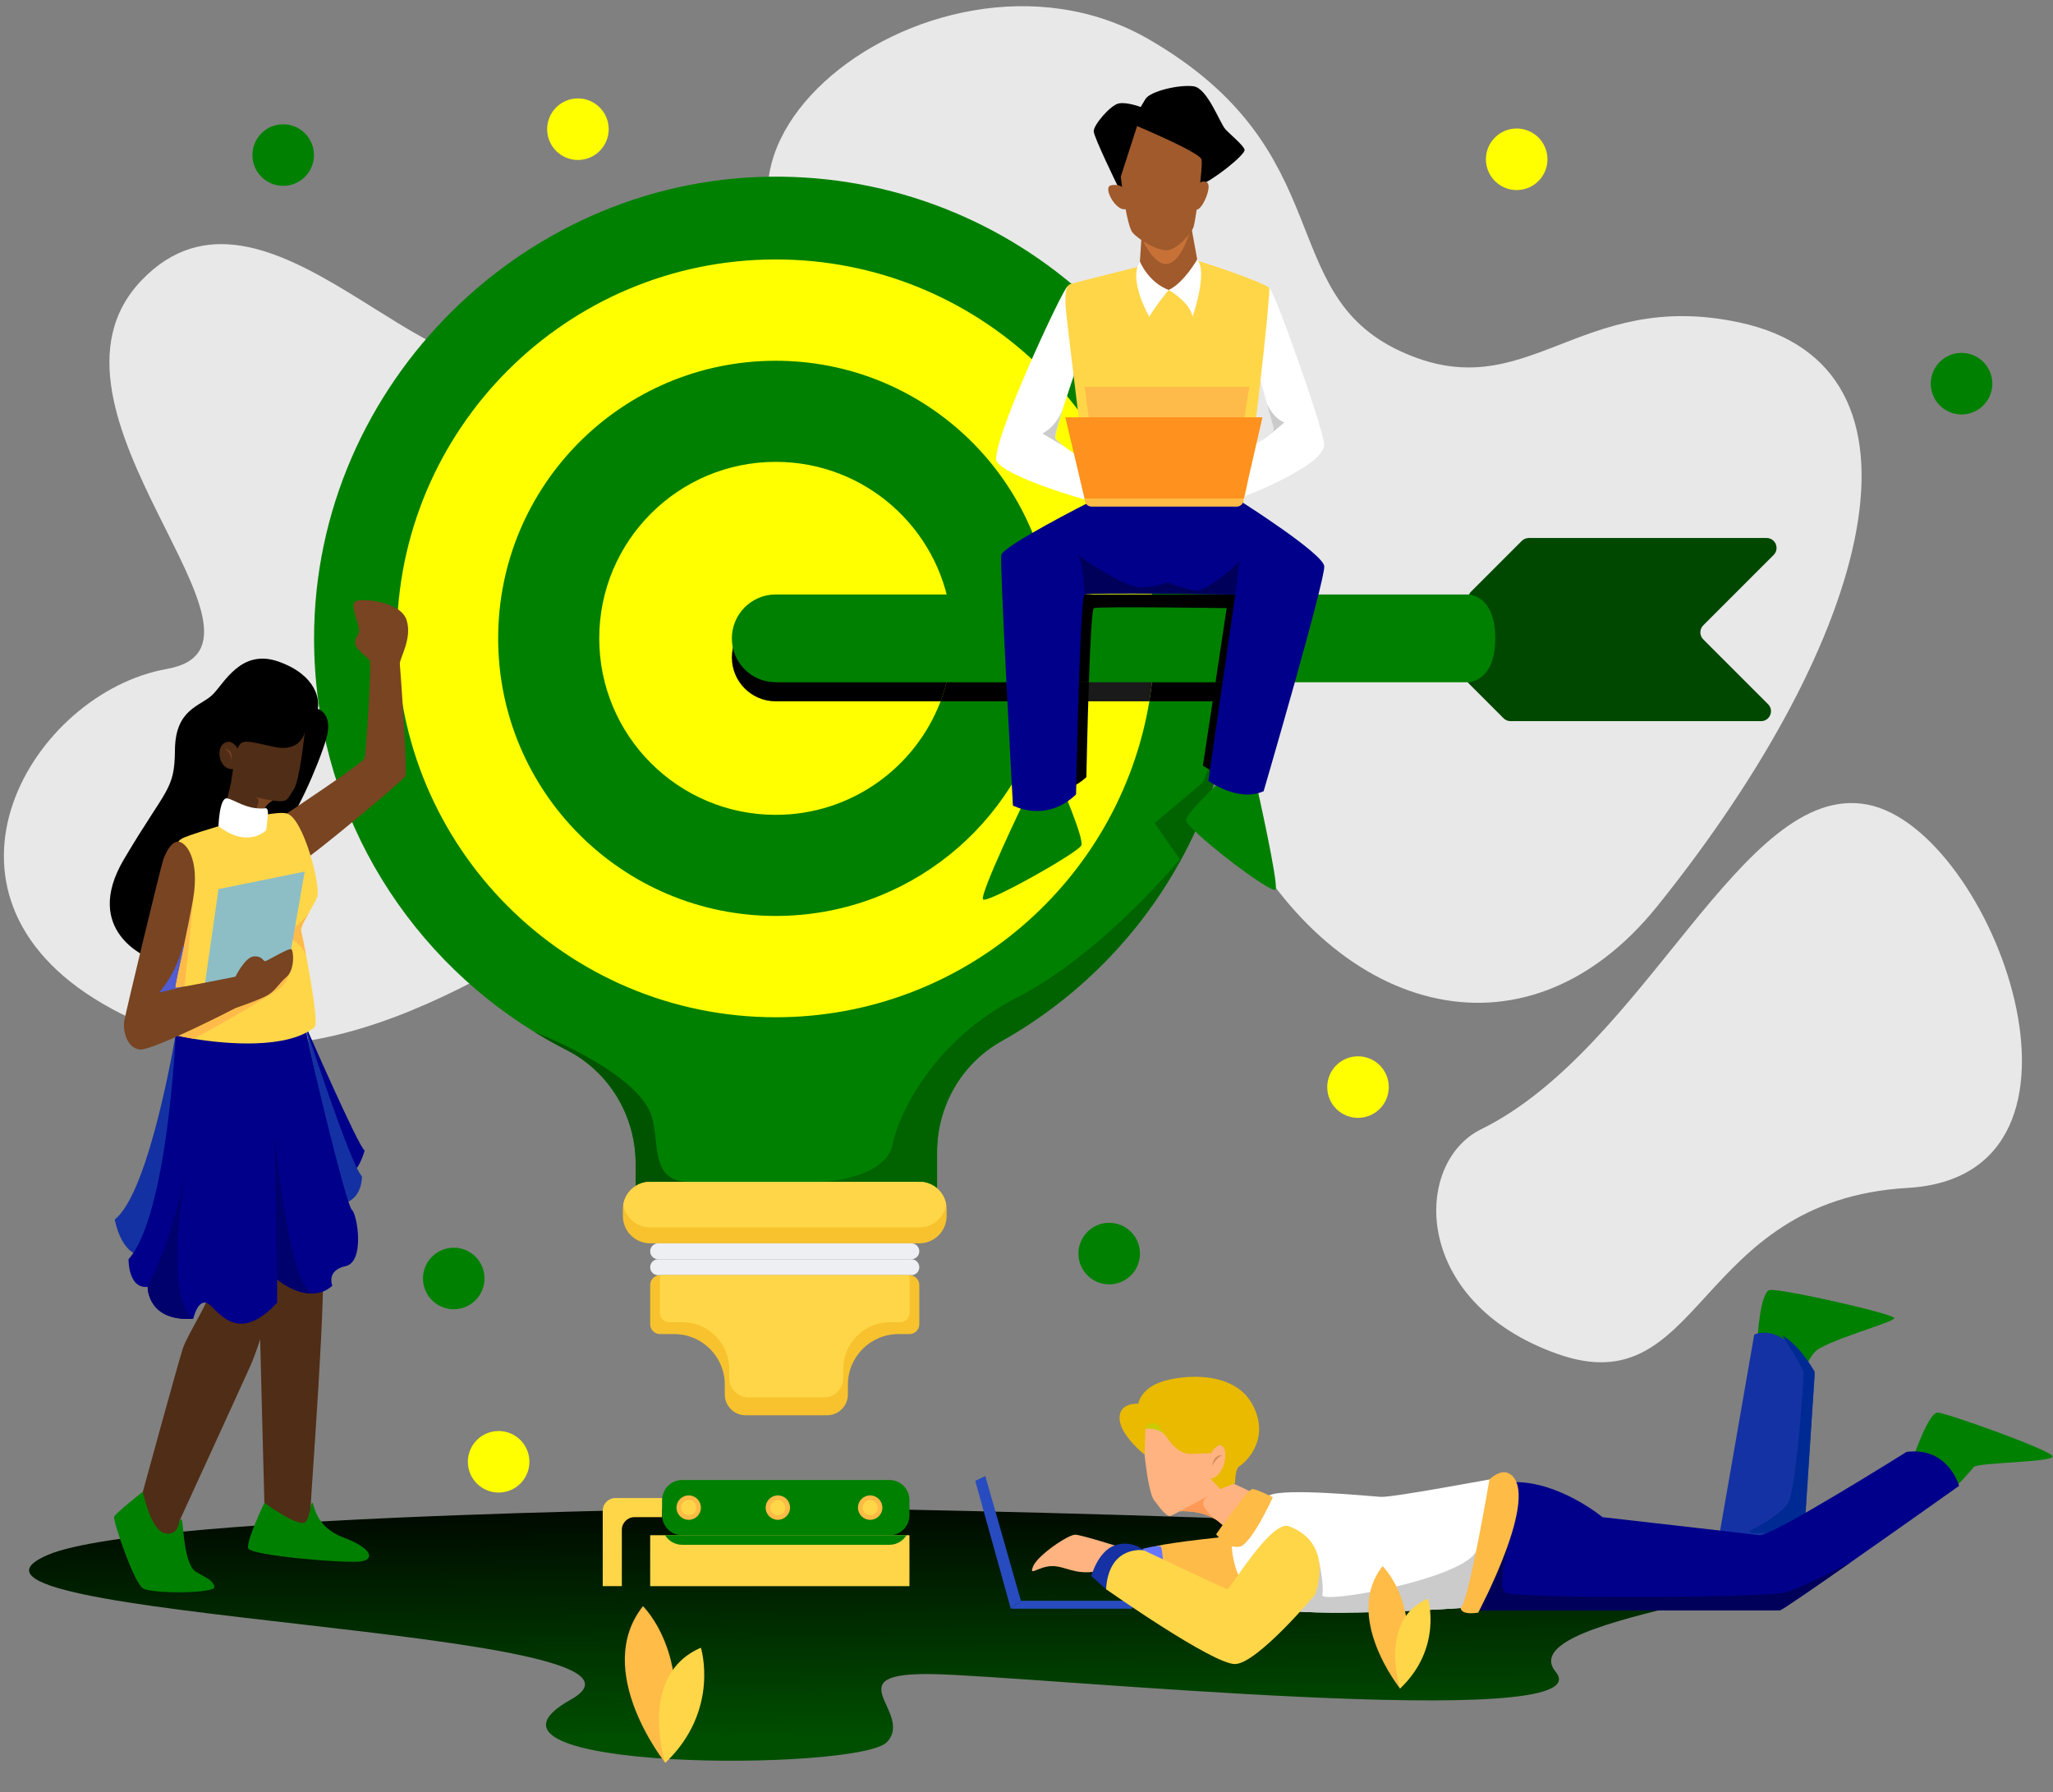 <?xml version="1.0" encoding="UTF-8" standalone="no"?>
<!-- Created with Inkscape (http://www.inkscape.org/) -->

<svg
   version="1.1"
   id="svg3490"
   xml:space="preserve"
   width="1538.467"
   height="1342.853"
   viewBox="0 0 1538.467 1342.853"
   sodipodi:docname="imagem.svg"
   inkscape:version="1.1.2 (0a00cf5339, 2022-02-04)"
   xmlns:inkscape="http://www.inkscape.org/namespaces/inkscape"
   xmlns:sodipodi="http://sodipodi.sourceforge.net/DTD/sodipodi-0.dtd"
   xmlns:xlink="http://www.w3.org/1999/xlink"
   xmlns="http://www.w3.org/2000/svg"
   xmlns:svg="http://www.w3.org/2000/svg"><rect x="0" y="0" width="1538.467" height="1342.853" fill="#808080" stroke="none"/><defs
     id="defs3494"><linearGradient
       inkscape:collect="always"
       id="linearGradient9844"><stop
         style="stop-color:#004f00;stop-opacity:1"
         offset="0"
         id="stop9840" /><stop
         style="stop-color:#000000;stop-opacity:1"
         offset="1"
         id="stop9842" /></linearGradient><linearGradient
       inkscape:collect="always"
       xlink:href="#linearGradient9844"
       id="linearGradient9846"
       x1="4432.482"
       y1="117.953"
       x2="4415.47"
       y2="1599.19"
       gradientUnits="userSpaceOnUse"
       gradientTransform="translate(163.35,176.34)" /></defs><sodipodi:namedview
     id="namedview3492"
     pagecolor="#505050"
     bordercolor="#eeeeee"
     borderopacity="1"
     inkscape:pageshadow="0"
     inkscape:pageopacity="0"
     inkscape:pagecheckerboard="0"
     showgrid="false"
     inkscape:zoom="0.45254834"
     inkscape:cx="671.75144"
     inkscape:cy="328.14174"
     inkscape:window-width="1600"
     inkscape:window-height="832"
     inkscape:window-x="0"
     inkscape:window-y="0"
     inkscape:window-maximized="1"
     inkscape:current-layer="g3498" /><g
     id="g3496"
     inkscape:groupmode="layer"
     inkscape:label="ink_ext_XXXXXX"
     transform="matrix(1.333,0,0,-1.333,0,1342.853)"><g
       id="g3498"
       transform="scale(0.1)"><path
         d="m 4441.44,1599.19 c 0,0 -3608.356,-25.9 -4170.395,-264.96 C -582.119,971.332 3936.3,925.742 3208.91,520.031 2481.53,114.34 4830.49,114.34 4986.49,281.391 c 156,167.051 -309.37,393.769 263.39,381.828 572.77,-11.93 3782.62,-334.109 3496.24,11.941 -286.38,346.039 1899.53,456.012 968.79,658.86 -954.51,208.04 -5273.47,265.17 -5273.47,265.17"
         style="mix-blend-mode:normal;fill:url(#linearGradient9846);fill-opacity:1;fill-rule:nonzero;stroke:none"
         id="path3500" /><path
         d="m 3437.939,5000.016 c -731.23,-414.59 -1791.85,-1192.17 -2860.941,-568.04 -1069.097,624.13 -395.82,1747.48 361.371,1881.7 757.21,134.23 -840.355,1457.33 -142.03,2185.09 698.33,727.77 1656.84,-763.8 2170.97,-402.84 514.13,360.96 1429.48,-2552.27 470.63,-3095.91"
         style="fill:#e8e8e8;fill-opacity:1;fill-rule:nonzero;stroke:none"
         id="path3502" /><path
         d="m 6456.382,9854.1 c 1088.02,-627.7 701.94,-1422.95 1415.74,-1754.08 713.81,-331.13 995.09,357.01 1907.29,161.09 1151.68,-247.37 754.48,-1764.24 -459.22,-3276.97 -755.97,-942.25 -1852.11,-597.53 -2393.76,498.47 -541.65,1096.01 -487.95,2008.84 -2027.25,2778.5 -1539.3,769.65 316.22,2308.94 1557.2,1592.99"
         style="fill:#e8e8e8;fill-opacity:1;fill-rule:nonzero;stroke:none"
         id="path3504" /><path
         d="m 8326.09,3725.829 c 929.32,457.17 1467.72,1959.39 2171.26,1825.51 703.54,-133.89 1428.94,-2085.48 226.65,-2155.01 -1202.33,-69.53 -1146.33,-1224.68 -1968.71,-933.08 -822.38,291.6 -813.41,1073.58 -429.2,1262.58"
         style="fill:#e8e8e8;fill-opacity:1;fill-rule:nonzero;stroke:none"
         id="path3506" /><path
         d="m 7807.377,3963.153 c 0,-95.56 -77.47,-173.03 -173.03,-173.03 -95.55,0 -173.02,77.47 -173.02,173.03 0,95.55 77.47,173.01 173.02,173.01 95.56,0 173.03,-77.46 173.03,-173.01"
         style="fill:#ffff00;fill-opacity:1;fill-rule:nonzero;stroke:none"
         id="path3510" /><path
         d="m 8699.397,9178.53 c 0,-95.56 -77.47,-173.03 -173.03,-173.03 -95.55,0 -173.02,77.47 -173.02,173.03 0,95.55 77.47,173.01 173.02,173.01 95.56,0 173.03,-77.46 173.03,-173.01"
         style="fill:#ffff00;fill-opacity:1;fill-rule:nonzero;stroke:none"
         id="path3510-70" /><path
         d="m 6408.596,3027.194 c 0,-95.56 -77.47,-173.03 -173.03,-173.03 -95.55,0 -173.02,77.47 -173.02,173.03 0,95.55 77.47,173.01 173.02,173.01 95.56,0 173.03,-77.46 173.03,-173.01"
         style="fill:#008000;fill-opacity:1;fill-rule:nonzero;stroke:none"
         id="path3510-7" /><path
         d="m 2976.202,1856.807 c 0,-95.56 -77.47,-173.03 -173.03,-173.03 -95.55,0 -173.02,77.47 -173.02,173.03 0,95.55 77.47,173.01 173.02,173.01 95.56,0 173.03,-77.46 173.03,-173.01"
         style="fill:#ffff00;fill-opacity:1;fill-rule:nonzero;stroke:none"
         id="path3510-5" /><path
         d="m 2723.899,2887.29 c 0,-95.56 -77.47,-173.03 -173.03,-173.03 -95.55,0 -173.02,77.47 -173.02,173.03 0,95.55 77.47,173.01 173.02,173.01 95.56,0 173.03,-77.46 173.03,-173.01"
         style="fill:#008000;fill-opacity:1;fill-rule:nonzero;stroke:none"
         id="path3510-3" /><path
         d="m 1765.057,9202.217 c 0,-95.56 -77.47,-173.03 -173.03,-173.03 -95.55,0 -173.02,77.47 -173.02,173.03 0,95.55 77.47,173.01 173.02,173.01 95.56,0 173.03,-77.46 173.03,-173.01"
         style="fill:#008000;fill-opacity:1;fill-rule:nonzero;stroke:none"
         id="path3510-3-9" /><path
         d="m 3421.925,9347.666 c 0,-95.56 -77.47,-173.03 -173.03,-173.03 -95.55,0 -173.02,77.47 -173.02,173.03 0,95.55 77.47,173.01 173.02,173.01 95.56,0 173.03,-77.46 173.03,-173.01"
         style="fill:#ffff00;fill-opacity:1;fill-rule:nonzero;stroke:none"
         id="path3510-3-2"
         inkscape:transform-center-x="-189.42636"
         inkscape:transform-center-y="639.00211" /><path
         d="m 11200.303,7917.185 c 0,-95.56 -77.47,-173.03 -173.03,-173.03 -95.55,0 -173.02,77.47 -173.02,173.03 0,95.55 77.47,173.01 173.02,173.01 95.56,0 173.03,-77.46 173.03,-173.01"
         style="fill:#008000;fill-opacity:1;fill-rule:nonzero;stroke:none"
         id="path3510-3-2-2"
         inkscape:transform-center-x="-189.42636"
         inkscape:transform-center-y="639.00211" /><path
         d="M 3495.79,1157.68 H 3388.4 v 424.11 c 0,39.26 31.82,71.1 71.09,71.1 h 263.02 V 1545.5 h -155.63 c -39.26,0 -71.09,-31.84 -71.09,-71.11 v -316.71"
         style="fill:#ffd648;fill-opacity:1;fill-rule:nonzero;stroke:none"
         id="path3528" /><path
         d="m 8269.64,6748 285.31,285.32 c 10.48,10.47 24.68,16.36 39.49,16.36 h 1336.87 c 49.76,0 74.69,-60.17 39.49,-95.36 l -395.55,-395.54 c -21.81,-21.82 -21.81,-57.18 0,-79 l 364.23,-364.23 c 35.19,-35.18 10.26,-95.35 -39.5,-95.35 H 8491.82 c -14.82,0 -29.02,5.89 -39.5,16.37 l -194.57,194.56 c -10.84,10.85 -16.75,25.68 -16.34,41.01 l 11.88,437.88 c 0.39,14.28 6.24,27.88 16.35,37.98"
         style="fill:#004700;fill-opacity:1;fill-rule:nonzero;stroke:none"
         id="path3530" /><path
         d="m 6956.23,6485.57 c 0,-83.23 -3.94,-165.56 -11.63,-246.64 -3.4,-35.98 -7.52,-71.78 -12.36,-107.39 -17.17,-126.19 -43.49,-249.7 -78.39,-369.44 -3.23,-11.45 -6.62,-22.91 -10.2,-34.36 C 6647.48,5083.2 6206.81,4545.16 5629.74,4221.19 5404.94,4095.01 5267.83,3855.16 5267.83,3597.23 V 3174.29 H 3573.35 v 358.87 c 0,268.13 -148.38,516.2 -387.51,637.91 -62.82,31.87 -124.03,66.41 -183.82,103.28 -742.09,456.78 -1236.81,1276.73 -1236.45,2212.3 0.54,1431.37 1199.4,2613.23 2630.77,2594.08 1370.51,-18.44 2484.54,-1098.99 2556.13,-2455.9 2.51,-46.18 3.76,-92.54 3.76,-139.26"
         style="fill:#008000;fill-opacity:1;fill-rule:nonzero;stroke:none"
         id="path3532" /><path
         d="m 6853.85,5762.1 c -3.23,-11.45 -6.62,-22.91 -10.2,-34.36 C 6647.48,5083.2 6206.81,4545.16 5629.74,4221.19 5404.94,4095.01 5267.83,3855.16 5267.83,3597.23 V 3321.6 c -124.76,-9.84 -231.79,-17.72 -244.68,-18.97 -31.32,-3.05 -387.86,128.15 -387.86,128.15 0,0 342.71,20.11 381.96,208.7 38.86,186.74 238.59,590.84 703.96,829.67 477.31,244.96 911.05,774.6 911.05,774.6 l -141.4,203.69 271.53,228.21 45.46,111.33 46,-24.88"
         style="fill:#006300;fill-opacity:1;fill-rule:nonzero;stroke:none"
         id="path3534" /><path
         d="m 3871.73,3430.78 c 0,0 -98.27,-153.4 -188.48,-256.49 h -109.9 v 358.87 c 0,268.13 -148.38,516.2 -387.51,637.91 -62.82,31.87 -124.03,66.41 -183.82,103.28 0,0 548.96,-209.6 653.12,-452.9 61.08,-142.65 -13.24,-390.67 216.59,-390.67"
         style="fill:#005400;fill-opacity:1;fill-rule:nonzero;stroke:none"
         id="path3536" /><path
         d="m 6490.86,6485.57 c 0,-120.64 -10.02,-238.95 -29.53,-354.03 C 6292.9,5123.65 5416.57,4355.61 4360.9,4355.61 c -1176.31,0 -2129.96,953.65 -2129.96,2129.96 0,1176.32 953.65,2129.97 2129.96,2129.97 1129.6,0 2053.71,-879.37 2125.31,-1990.71 3.22,-46 4.65,-92.54 4.65,-139.26"
         style="fill:#ffff00;fill-opacity:1;fill-rule:nonzero;stroke:none"
         id="path3538" /><path
         d="m 5921.32,6485.57 c 0,-121.71 -13.96,-240.38 -40.28,-354.03 -160.37,-691.26 -780.03,-1206.39 -1520.14,-1206.39 -861.83,0 -1560.42,698.59 -1560.42,1560.42 0,861.83 698.59,1560.42 1560.42,1560.42 814.94,0 1483.82,-624.66 1554.16,-1421.16 4.11,-45.82 6.26,-92.36 6.26,-139.26"
         style="fill:#008000;fill-opacity:1;fill-rule:nonzero;stroke:none"
         id="path3540" /><path
         d="m 5353.04,6485.57 c 0,-124.75 -23.1,-244.14 -65.34,-354.03 -142.29,-373.2 -503.67,-638.1 -926.8,-638.1 -547.88,0 -992.13,444.25 -992.13,992.13 0,547.89 444.25,992.13 992.13,992.13 500.63,0 914.63,-370.86 982.29,-852.87 6.62,-45.47 9.85,-92 9.85,-139.26"
         style="fill:#ffff00;fill-opacity:1;fill-rule:nonzero;stroke:none"
         id="path3542" /><path
         d="m 5321.53,3277.38 v -39.19 c 0,-84.67 -68.73,-153.4 -153.4,-153.4 H 3655.14 c -84.65,0 -153.38,68.73 -153.38,153.4 v 39.19 c 0,8.6 0.71,16.83 2.14,25.07 11.82,72.84 75.18,128.33 151.24,128.33 h 1512.99 c 76.08,0 139.44,-55.49 151.25,-128.33 1.44,-8.24 2.15,-16.47 2.15,-25.07"
         style="fill:#f7c22d;fill-opacity:1;fill-rule:nonzero;stroke:none"
         id="path3544" /><path
         d="m 5319.38,3302.45 c -11.99,-72.68 -75.17,-128.16 -151.25,-128.16 H 3655.14 c -76.06,0 -139.24,55.48 -151.24,128.16 11.82,72.84 75.18,128.33 151.24,128.33 h 1512.99 c 76.08,0 139.44,-55.49 151.25,-128.33"
         style="fill:#ffd648;fill-opacity:1;fill-rule:nonzero;stroke:none"
         id="path3546" /><path
         d="m 3655.14,3040.05 v 0 c 0,-24.72 20.03,-44.75 44.75,-44.75 h 1423.45 c 24.71,0 44.74,20.03 44.74,44.75 v 0 c 0,24.71 -20.03,44.74 -44.74,44.74 H 3699.89 c -24.72,0 -44.75,-20.03 -44.75,-44.74"
         style="fill:#eeeff3;fill-opacity:1;fill-rule:nonzero;stroke:none"
         id="path3548" /><path
         d="m 3655.14,2950.56 v 0 c 0,-24.72 20.03,-44.75 44.75,-44.75 h 1423.45 c 24.71,0 44.74,20.03 44.74,44.75 v 0 c 0,24.7 -20.03,44.74 -44.74,44.74 H 3699.89 c -24.72,0 -44.75,-20.04 -44.75,-44.74"
         style="fill:#eeeff3;fill-opacity:1;fill-rule:nonzero;stroke:none"
         id="path3550" /><path
         d="m 5168.13,2850.5 v -220.51 c 0,-30.43 -24.87,-55.31 -55.48,-55.31 h -61.57 c -157.16,0 -284.41,-127.26 -284.41,-284.42 v -54.76 c 0,-64.8 -52.63,-117.24 -117.24,-117.24 h -457.67 c -64.8,0 -117.24,52.44 -117.24,117.24 v 54.76 c 0,157.16 -127.27,284.42 -284.41,284.42 h -79.65 c -30.43,0 -55.32,24.88 -55.32,55.31 v 220.51 c 0,30.43 24.89,55.31 55.32,55.31 h 1402.19 c 30.61,0 55.48,-24.88 55.48,-55.31"
         style="fill:#f7c22d;fill-opacity:1;fill-rule:nonzero;stroke:none"
         id="path3552" /><path
         d="m 5112.65,2897.22 v -204.23 c 0,-28.28 -22.91,-51.37 -51.37,-51.37 h -57.09 c -145.52,0 -263.65,-117.95 -263.65,-263.47 v -50.84 c 0,-59.96 -48.51,-108.64 -108.47,-108.64 h -424.21 c -59.96,0 -108.64,48.68 -108.64,108.64 v 50.84 c 0,145.52 -117.95,263.47 -263.66,263.47 h -73.74 c -28.28,0 -51.36,23.09 -51.36,51.37 v 204.23 c 0,2.86 0.17,5.72 0.71,8.59 h 1400.76 c 0.54,-2.87 0.72,-5.73 0.72,-8.59"
         style="fill:#ffd648;fill-opacity:1;fill-rule:nonzero;stroke:none"
         id="path3554" /><path
         d="m 3834.62,1754.32 h 1165.92 c 61.92,0 112.11,-50.2 112.11,-112.11 v -86.03 c 0,-61.91 -50.19,-112.11 -112.11,-112.11 H 3834.62 c -61.92,0 -112.11,50.2 -112.11,112.11 v 86.03 c 0,61.91 50.19,112.11 112.11,112.11"
         style="fill:#008000;fill-opacity:1;fill-rule:nonzero;stroke:none"
         id="path3556" /><path
         d="M 5112.65,1444.01 V 1157.63 H 3655.14 v 286.38 h 1457.51"
         style="fill:#ffd648;fill-opacity:1;fill-rule:nonzero;stroke:none"
         id="path3558" /><path
         d="m 5096,1444.01 c -19.51,-32.22 -54.95,-53.7 -95.4,-53.7 H 3834.68 c -40.45,0 -76.08,21.48 -95.59,53.7 H 5096"
         style="fill:#008000;fill-opacity:1;fill-rule:nonzero;stroke:none"
         id="path3560" /><path
         d="m 3940.28,1599.19 c 0,-37.89 -30.72,-68.62 -68.61,-68.62 -37.9,0 -68.61,30.73 -68.61,68.62 0,37.9 30.71,68.61 68.61,68.61 37.89,0 68.61,-30.71 68.61,-68.61"
         style="fill:#febb46;fill-opacity:1;fill-rule:nonzero;stroke:none"
         id="path3562" /><path
         d="m 3914.31,1599.19 c 0,-23.55 -19.1,-42.64 -42.64,-42.64 -23.56,0 -42.65,19.09 -42.65,42.64 0,23.55 19.09,42.63 42.65,42.63 23.54,0 42.64,-19.08 42.64,-42.63"
         style="fill:#ffd648;fill-opacity:1;fill-rule:nonzero;stroke:none"
         id="path3564" /><path
         d="m 4441.44,1599.19 c 0,-37.89 -30.72,-68.62 -68.61,-68.62 -37.89,0 -68.61,30.73 -68.61,68.62 0,37.9 30.72,68.61 68.61,68.61 37.89,0 68.61,-30.71 68.61,-68.61"
         style="fill:#febb46;fill-opacity:1;fill-rule:nonzero;stroke:none"
         id="path3566" /><path
         d="m 4415.47,1599.19 c 0,-23.55 -19.08,-42.64 -42.64,-42.64 -23.54,0 -42.64,19.09 -42.64,42.64 0,23.55 19.1,42.63 42.64,42.63 23.56,0 42.64,-19.08 42.64,-42.63"
         style="fill:#ffd648;fill-opacity:1;fill-rule:nonzero;stroke:none"
         id="path3568" /><path
         d="m 4960.51,1599.19 c 0,-37.89 -30.72,-68.62 -68.61,-68.62 -37.9,0 -68.61,30.73 -68.61,68.62 0,37.9 30.71,68.61 68.61,68.61 37.89,0 68.61,-30.71 68.61,-68.61"
         style="fill:#febb46;fill-opacity:1;fill-rule:nonzero;stroke:none"
         id="path3570" /><path
         d="m 4934.54,1599.19 c 0,-23.55 -19.09,-42.64 -42.64,-42.64 -23.55,0 -42.64,19.09 -42.64,42.64 0,23.55 19.09,42.63 42.64,42.63 23.55,0 42.64,-19.08 42.64,-42.63"
         style="fill:#ffd648;fill-opacity:1;fill-rule:nonzero;stroke:none"
         id="path3572" /><path
         d="m 6956.23,6485.57 c 0,-120.1 -8.23,-238.41 -23.99,-354.03 h -470.91 c 19.51,115.08 29.53,233.39 29.53,354.03 0,46.72 -1.43,93.26 -4.65,139.26 h 466.26 c 2.51,-46.18 3.76,-92.54 3.76,-139.26"
         style="fill:#000000;fill-opacity:1;fill-rule:nonzero;stroke:none"
         id="path3574" /><path
         d="m 6490.86,6485.57 c 0,-120.64 -10.02,-238.95 -29.53,-354.03 h -580.29 c 26.32,113.65 40.28,232.32 40.28,354.03 0,46.9 -2.15,93.44 -6.26,139.26 h 571.15 c 3.22,-46 4.65,-92.54 4.65,-139.26"
         style="fill:#1a1a1a;fill-opacity:1;fill-rule:nonzero;stroke:none"
         id="path3576" /><path
         d="m 5921.32,6485.57 c 0,-121.71 -13.96,-240.38 -40.28,-354.03 H 5287.7 c 42.24,109.89 65.34,229.28 65.34,354.03 0,47.26 -3.23,93.79 -9.85,139.26 h 571.87 c 4.11,-45.82 6.26,-92.36 6.26,-139.26"
         style="fill:#000000;fill-opacity:1;fill-rule:nonzero;stroke:none"
         id="path3578" /><path
         d="m 5353.04,6485.57 c 0,-124.75 -23.1,-244.14 -65.34,-354.03 h -926.8 c -136.21,0 -246.64,110.43 -246.64,246.64 0,136.21 110.43,246.65 246.64,246.65 h 982.29 c 6.62,-45.47 9.85,-92 9.85,-139.26"
         style="fill:#000000;fill-opacity:1;fill-rule:nonzero;stroke:none"
         id="path3580" /><path
         d="m 8406.03,6485.57 c 0,-246.64 -152.13,-246.64 -152.13,-246.64 h -3893 c -136.21,0 -246.64,110.43 -246.64,246.64 0,136.22 110.43,246.65 246.64,246.65 h 3893 c 0,0 152.13,0 152.13,-246.65"
         style="fill:#008000;fill-opacity:1;fill-rule:nonzero;stroke:none"
         id="path3582" /><path
         d="m 988.026,4262.67 c 0,0 -146.164,-891.49 -343.055,-1043.64 0,0 32.82,-193.89 152.144,-202.85 0,0 346.02,1108.82 190.911,1246.49"
         style="fill:#1431a3;fill-opacity:1;fill-rule:nonzero;stroke:none"
         id="path3584" /><path
         d="m 1712.939,4319.81 c 0,0 304.28,-698.05 337.09,-712.97 0,0 -32.81,-119.32 -77.56,-122.3 -44.74,-2.99 -259.53,835.27 -259.53,835.27"
         style="fill:#01008a;fill-opacity:1;fill-rule:nonzero;stroke:none"
         id="path3586" /><path
         d="m 1712.939,4319.81 c 0,0 253.57,-787.55 322.18,-859.14 0,0 2.98,-131.26 -110.38,-152.14 l -211.8,1011.28"
         style="fill:#1431a3;fill-opacity:1;fill-rule:nonzero;stroke:none"
         id="path3588" /><path
         d="m 803.084,1688.68 c 0,0 164.07,-217.76 184.949,-193.9 20.883,23.87 29.836,53.7 35.801,29.83 5.969,-23.86 11.93,-247.6 77.559,-286.38 65.629,-38.78 92.48,-44.75 104.41,-83.52 11.934,-38.78 -352.008,-41.77 -402.719,-8.96 -50.719,32.82 -170.039,381.85 -161.094,402.73 8.95,20.88 161.094,140.2 161.094,140.2"
         style="fill:#008000;fill-opacity:1;fill-rule:nonzero;stroke:none"
         id="path3590" /><path
         d="m 803.084,1688.68 c 0,0 199.301,727.89 224.942,805.45 25.636,77.57 144.964,256.55 153.914,325.17 8.949,68.61 343.059,-65.63 343.059,-65.63 0,0 -65.63,-241.64 -116.34,-355 -50.71,-113.36 -400.34,-875.66 -400.34,-875.66 0,0 -5.559,-87.89 -84.52,-67.01 -78.953,20.88 -120.715,232.68 -120.715,232.68"
         style="fill:#502d16;fill-opacity:1;fill-rule:nonzero;stroke:none"
         id="path3592" /><path
         d="m 1486.219,1626.04 c 0,0 -32.81,1252.91 -32.81,1302.14 0,49.22 313.22,107.39 353.5,67.12 40.27,-40.27 -63.86,-1376.7 -59.9,-1391.99 3.96,-15.3 -3.87,-92.49 -7.22,-101.45 -3.36,-8.94 -158.85,-33.55 -167.81,-15.66 -8.95,17.9 -85.76,139.84 -85.76,139.84"
         style="fill:#502d16;fill-opacity:1;fill-rule:nonzero;stroke:none"
         id="path3594" /><path
         d="m 1486.219,1626.04 c 0,0 205.84,-150.65 234.18,-104.41 28.34,46.24 25.35,108.89 35.79,104.41 10.44,-4.48 12.68,-134.24 173.77,-194.65 161.09,-60.41 176.75,-120.82 102.92,-134.24 -73.83,-13.43 -626.46,31.33 -637.64,73.83 -11.19,42.51 90.98,255.06 90.98,255.06"
         style="fill:#008000;fill-opacity:1;fill-rule:nonzero;stroke:none"
         id="path3596" /><path
         d="m 836.502,4689.73 c 0,0 -380.152,147.64 -139.664,554.11 240.484,406.46 284.488,384.83 286.723,615.27 2.238,230.45 143.187,243.88 210.312,308.76 67.121,64.88 161.086,264.01 375.876,185.7 214.78,-78.31 226.78,-219.26 216.31,-264.01 0,0 90.21,-24.61 47.7,-170.04 -42.51,-145.42 -187.94,-478.79 -255.06,-512.35 -67.13,-33.56 -742.197,-717.44 -742.197,-717.44"
         style="fill:#000000;fill-opacity:1;fill-rule:nonzero;stroke:none"
         id="path3598" /><path
         d="m 1612.259,5501.14 c 0,0 431.06,285.63 437.77,310.25 6.72,24.6 41.02,530.99 27.6,551.13 -13.43,20.13 -76.07,55.93 -80.55,96.2 -4.47,40.28 26.85,38.04 20.14,85.02 -6.71,46.99 -54.75,136.78 -13.42,152.15 41.31,15.36 248.34,-4.48 281.9,-107.4 33.56,-102.92 -40.27,-217.02 -38.03,-246.11 2.23,-29.08 46.98,-604.89 29.08,-633.97 -17.89,-29.09 -545.91,-466.81 -563.81,-464.56 -17.9,2.23 -100.68,257.29 -100.68,257.29"
         style="fill:#784421;fill-opacity:1;fill-rule:nonzero;stroke:none"
         id="path3600" /><path
         d="m 1532.519,5573.81 c 0,0 -47.79,-23.45 -53.7,-71.24 -1.97,-15.04 -24.16,-17.9 -53.7,-14.68 -63.89,6.81 -161.086,41.53 -161.086,41.53 l 43.136,178.99 177.38,-62.47 25.59,-9.13 22.38,-63"
         style="fill:#502d16;fill-opacity:1;fill-rule:nonzero;stroke:none"
         id="path3602" /><path
         d="m 1942.579,2956.46 c -110.26,-23.81 -74.46,-110.26 -74.46,-110.26 -34.9,-30.96 -73.02,-42.95 -110.43,-43.67 -100.24,-2.5 -194.03,74.46 -199.58,79.11 -0.17,0.36 -0.35,0.36 -0.35,0.36 v -131.38 c -211.75,-226.6 -316.097,-65.5 -378.745,-11.81 -62.645,53.7 -92.539,-77.68 -92.539,-77.68 -253.621,-17.54 -256.488,170.04 -256.488,178.62 0,0.19 0,0.37 0,0.37 -110.434,-11.81 -107.391,155.18 -107.391,155.18 220.691,247.54 265.437,1267.41 265.437,1267.41 32.758,97.91 683.196,289.79 724.906,57.1 41.7,-232.68 235.72,-1023.27 265.44,-1047.08 29.89,-23.81 74.64,-292.28 -35.8,-316.27"
         style="fill:#01008a;fill-opacity:1;fill-rule:nonzero;stroke:none"
         id="path3604" /><path
         d="m 1738.179,4946.45 c -25.78,-45.46 -50.66,-90.03 -45.29,-107.56 3.05,-9.67 15.76,-70.71 30.43,-148.57 0.18,-0.17 0.18,-0.36 0.18,-0.54 29.17,-154.46 65.15,-374.26 45.28,-390.02 -153.21,-123.14 -488.99,-96.65 -679.617,-65.14 -81.078,13.24 -135.851,27.56 -139.074,31.5 -6.621,7.87 9.664,361.02 24.344,654.91 10.558,211.39 20.402,392.17 20.402,392.17 0,0 -11.273,29.71 40.094,52.8 51.547,23.27 483.271,159.84 577.421,135.14 93.79,-24.7 194.56,-413.83 170.04,-472.18 -9.67,-22.55 -26.67,-51.9 -43.32,-81.07 0,0 -0.36,-0.54 -0.89,-1.44"
         style="fill:#ffd648;fill-opacity:1;fill-rule:nonzero;stroke:none"
         id="path3606" /><path
         d="m 1692.889,4838.89 c 3.05,-9.67 15.76,-70.71 30.43,-148.57 -17.18,92.72 -151.42,137.29 -162.52,137.46 86.09,-6.44 167.71,105.07 177.38,118.67 -25.78,-45.46 -50.66,-90.03 -45.29,-107.56"
         style="fill:#ffbb4a;fill-opacity:1;fill-rule:nonzero;stroke:none"
         id="path3608" /><path
         d="m 1532.519,5573.81 c 0,0 -47.79,-23.45 -53.7,-71.24 -1.97,-15.04 -24.16,-17.9 -53.7,-14.68 9.49,22.38 20.77,50.83 25.96,69.99 9.85,35.8 -23.63,39.73 -23.63,39.73 0,0 31.33,26.67 57.1,48.33 l 25.59,-9.13 22.38,-63"
         style="fill:#784421;fill-opacity:1;fill-rule:nonzero;stroke:none"
         id="path3610" /><path
         d="m 1624.519,4597.78 c 0,0 -5.55,-31.85 -36.87,-67.65 -24.88,-28.46 -354.045,-219.62 -498.487,-295.51 -81.078,13.24 -135.851,27.56 -139.074,31.5 -6.621,7.87 9.664,361.02 24.344,654.91 l 118.672,156.8 c 0,0 -58.711,-610.35 -65.153,-623.78 -6.265,-13.42 596.568,143.73 596.568,143.73"
         style="fill:#ffbb4a;fill-opacity:1;fill-rule:nonzero;stroke:none"
         id="path3612" /><path
         d="m 1228.174,5076.04 484.765,98.44 -100.68,-577.24 -469.105,-116.33 85.02,595.13"
         style="fill:#8dbec6;fill-opacity:1;fill-rule:nonzero;stroke:none"
         id="path3614" /><path
         d="m 1612.349,4583.83 c -44.75,-38.13 -61.58,-76.08 -105.78,-102.92 -44.21,-26.86 -178.46,-71.6 -182.93,-73.75 -4.48,-2.33 -467.699,-241.63 -539.293,-232.69 -71.594,8.96 -96.117,107.4 -84.844,165.39 11.102,58.35 203.512,861.48 219.082,903.89 15.754,42.61 44.215,99.34 83.77,98.98 39.375,-0.53 124.394,-92.18 81.98,-329.33 -16.113,-89.5 -34.902,-180.78 -51.91,-260.07 -28.102,-131.03 -50.832,-229.29 -46.539,-232.15 1.613,-1.07 21.836,1.96 51.73,7.33 94.688,16.65 286.024,55.32 286.024,55.32 0,0 54.41,111.86 104.35,114.01 50.12,2.32 50.12,-28.99 63.36,-26.86 13.6,2.34 129.95,74.29 145.52,67.31 15.57,-6.81 20.22,-116.35 -24.52,-154.46"
         style="fill:#784421;fill-opacity:1;fill-rule:nonzero;stroke:none"
         id="path3616" /><path
         d="m 1228.174,5429.54 c 0,0 4.996,165.44 49.485,156.55 44.49,-8.88 108.02,-63.74 209.75,-56.45 0,0 24.16,12.68 18.2,-42.97 -5.96,-55.64 -8.95,-79.5 -8.95,-79.5 0,0 -99.93,-105.9 -268.485,22.37"
         style="fill:#ffffff;fill-opacity:1;fill-rule:nonzero;stroke:none"
         id="path3618" /><path
         d="m 1712.939,5957.56 c 0,0 -26.85,-268.48 -61.16,-320.69 -34.3,-52.2 -32.81,-59.66 -59.66,-65.63 -26.85,-5.96 -170.04,13.43 -219.26,53.7 -49.22,40.27 -168.544,102.91 -168.544,102.91 l -25.36,229.71 229.704,65.63 c 0,0 299.8,28.34 304.28,-65.63"
         style="fill:#502d16;fill-opacity:1;fill-rule:nonzero;stroke:none"
         id="path3620" /><path
         d="m 1335.569,5866.57 c 0,0 26.1,47.36 103.29,21.63 77.19,-25.73 162.21,-70.48 253.94,0 l 20.14,69.36 -132,23.49 -245.37,-34.68 v -79.8"
         style="fill:#502d16;fill-opacity:1;fill-rule:nonzero;stroke:none"
         id="path3622" /><path
         d="m 1335.569,5866.57 c 0,0 -31.32,59.66 -77.559,28.34 -46.242,-31.32 -25.356,-149.15 52.209,-144.68 l -11.47,-76.84 -130.231,-6.69 -25.364,332.62 356.495,146.18 259.53,-35.8 -46.24,-152.14 c 0,0 -20.88,-114.85 -171.53,-82.04 -150.65,32.82 -183.46,47.73 -205.84,-8.95"
         style="fill:#000000;fill-opacity:1;fill-rule:nonzero;stroke:none"
         id="path3624" /><path
         d="m 1264.033,5863.59 c 0,0 48.416,2.2 36.116,-64.9 0,0 1.61,45.88 -36.116,64.9"
         style="fill:#784421;fill-opacity:1;fill-rule:nonzero;stroke:none"
         id="path3626" /><path
         d="m 1037.615,4528.51 v -0.17 l -143.55,-34.02 c 0,0 95.043,101.5 133.886,264.19 l 4.473,-5.18 c -28.102,-131.03 -50.832,-229.29 -46.539,-232.15 1.613,-1.07 21.836,1.96 51.73,7.33"
         style="fill:#4f5cd2;fill-opacity:1;fill-rule:nonzero;stroke:none"
         id="path3628" /><path
         d="m 1063.748,3606.19 c -7.34,-47.79 -15.574,-93.79 -24.523,-137.82 11.992,74.81 22.191,126.9 24.523,137.82"
         style="fill:#01008a;fill-opacity:1;fill-rule:nonzero;stroke:none"
         id="path3630" /><path
         d="m 1086.475,2661.13 c -253.621,-17.54 -256.488,170.04 -256.488,178.62 0,0.19 0,0.37 0,0.37 0,0 130.664,239.84 209.238,628.25 -37.762,-236.62 -91.285,-700.56 47.25,-807.24"
         style="fill:#01016d;fill-opacity:1;fill-rule:nonzero;stroke:none"
         id="path3632" /><path
         d="m 1757.689,2802.53 c -100.24,-2.5 -194.03,74.46 -199.58,79.11 -0.17,0.36 -0.35,0.36 -0.35,0.36 l -14.86,832.3 c 0,0 71.59,-850.91 214.79,-911.77"
         style="fill:#01016d;fill-opacity:1;fill-rule:nonzero;stroke:none"
         id="path3634" /><path
         d="m 6944.6,6238.93 c -3.4,-35.98 -7.52,-71.78 -12.36,-107.39 -18.78,-138.36 -48.68,-273.32 -88.59,-403.8 -48.15,18.79 -81.26,42.06 -81.26,42.06 l 70.88,469.13 h 111.33"
         style="fill:#000000;fill-opacity:1;fill-rule:nonzero;stroke:none"
         id="path3636" /><path
         d="m 6121.42,6238.93 c -8.58,-255.24 -14.13,-533.38 -14.13,-533.38 -149.81,-138.73 -312.87,-52.99 -312.87,-52.99 0,0 -16.65,291.75 -32.22,586.37 h 359.22"
         style="fill:#000000;fill-opacity:1;fill-rule:nonzero;stroke:none"
         id="path3638" /><path
         d="m 7326.91,6732.22 c -21.83,-97.01 -78.39,-296.58 -136.02,-493.29 h -357.62 l 62.82,416.5 c 0,0 -723.11,10.75 -746.74,0 -10.74,-5.01 -20.58,-202.79 -27.93,-416.5 H 5762.2 c -10.02,188.29 -19.51,377.84 -23.8,493.29 h 1588.51"
         style="fill:#000000;fill-opacity:1;fill-rule:nonzero;stroke:none"
         id="path3640" /><path
         d="m 6097.09,7265.97 c 0,0 -425.27,119.92 -492.58,211.73 -51.55,70.53 376.23,987.84 397.18,986.23 20.94,-1.79 34.9,-501.7 34.9,-501.7 0,0 -30.25,-88.24 -58.17,-176.3 -0.54,-1.44 -0.9,-2.87 -1.44,-4.3 -25.41,-80.72 -48.68,-160.2 -44.38,-170.76 4.12,-10.38 26.84,-29.17 49.94,-46.54 26.67,-20.04 54.05,-37.76 54.05,-37.76 62.65,-15.21 60.5,-260.6 60.5,-260.6"
         style="fill:#ffffff;fill-opacity:1;fill-rule:nonzero;stroke:none"
         id="path3642" /><path
         d="m 6996.5,7284.22 c 0,0 36.52,280.83 67.12,297.66 0,0 33.83,16.46 61.57,37.05 l 0.37,0.17 c 6.98,5.2 13.6,10.75 19.15,16.29 l 0.53,0.54 c 10.75,10.74 17.19,21.48 14.68,30.97 -4.12,15.21 -20.94,77.14 -38.3,140.51 -20.76,76.42 -42.25,154.82 -42.25,154.82 0,0 29,499.02 55.85,492.22 26.85,-6.81 290.85,-751.76 308.75,-872.57 17.9,-120.82 -447.47,-297.66 -447.47,-297.66"
         style="fill:#ffffff;fill-opacity:1;fill-rule:nonzero;stroke:none"
         id="path3644" /><path
         d="m 5754.77,5563.78 c 0,0 -250.58,-521.3 -228.21,-545.91 22.37,-24.61 536.96,264 552.63,304.28 15.66,40.27 -120.82,353.5 -120.82,353.5 l -203.6,-111.87"
         style="fill:#008000;fill-opacity:1;fill-rule:nonzero;stroke:none"
         id="path3646" /><path
         d="m 7063.62,5662.22 c 0,0 125.29,-554.86 107.39,-588.41 -17.9,-33.57 -510.11,344.54 -503.39,391.53 6.7,46.98 230.44,252.82 230.44,252.82 l 165.56,-55.94"
         style="fill:#008000;fill-opacity:1;fill-rule:nonzero;stroke:none"
         id="path3648" /><path
         d="m 5991.19,8341.09 c 0,0 -11.93,120.81 22.37,134.24 34.31,13.42 487.75,122.38 496.69,128.31 8.95,5.93 158.86,11.9 189.43,11.9 30.57,0 425.09,-135.74 435.54,-161.09 10.44,-25.36 -116.34,-1166.41 -143.19,-1184.31 -26.85,-17.9 -859.14,-26.85 -868.1,0 -8.94,26.85 -130.86,1035.16 -132.74,1070.95"
         style="fill:#ffd648;fill-opacity:1;fill-rule:nonzero;stroke:none"
         id="path3650" /><path
         d="m 6417.77,8752.76 -14.91,-232.68 c 0,0 59.66,-76.08 167.05,-76.08 107.39,0 167.06,134.25 167.06,134.25 l -46.24,256.55 -272.96,-82.04"
         style="fill:#a05a2c;fill-opacity:1;fill-rule:nonzero;stroke:none"
         id="path3652" /><path
         d="m 6408.21,8603.64 c 0,0 46.86,-116.38 161.7,-159.64 0,0 -74.42,-90 -108.88,-150.64 0,0 -120.54,205.91 -52.82,310.28"
         style="fill:#ffffff;fill-opacity:1;fill-rule:nonzero;stroke:none"
         id="path3654" /><path
         d="m 6730.25,8615.54 c 0,0 -75.32,-132.75 -160.34,-171.54 0,0 120.82,-68.61 134.25,-150.64 0,0 87.98,250.58 26.09,322.18"
         style="fill:#ffffff;fill-opacity:1;fill-rule:nonzero;stroke:none"
         id="path3656" /><path
         d="m 6148.5,7523.7 -51.41,375.88 h 926.26 c 0,0 -62.65,-402.72 -67.12,-400.48 -4.47,2.23 -807.73,24.6 -807.73,24.6"
         style="fill:#ffbb4a;fill-opacity:1;fill-rule:nonzero;stroke:none"
         id="path3658" /><path
         d="m 5989.18,7728.05 h 1108.01 l -105.16,-457.91 h -894.94 l -107.91,457.91"
         style="fill:#ff911e;fill-opacity:1;fill-rule:nonzero;stroke:none"
         id="path3660" /><path
         d="m 7103.9,5626.43 c -143.2,-64.8 -310.9,58.17 -310.9,58.17 l 151.6,1047.62 c 0,0 -820.67,12.89 -847.51,0 -26.85,-12.71 -47.79,-1123.69 -47.79,-1123.69 -170.04,-164.13 -354.94,-62.65 -354.94,-62.65 0,0 -74.63,1357.27 -65.69,1408.11 8.96,50.65 489.36,294.07 489.36,294.07 h 869.17 c 0,0 449.25,-285.12 457.31,-356.72 7.88,-71.6 -340.61,-1264.91 -340.61,-1264.91"
         style="fill:#01008a;fill-opacity:1;fill-rule:nonzero;stroke:none"
         id="path3662" /><path
         d="m 6498.32,7226.14 c 0,0 -16.41,0 73.09,0 v 0 h -73.09"
         style="fill:#284cbf;fill-opacity:1;fill-rule:nonzero;stroke:none"
         id="path3664"
         sodipodi:nodetypes="cccc" /><path
         d="m 6097.09,7265.93 v 0 c 0,-21.98 17.81,-39.79 39.78,-39.79 h 816.04 c 20.99,0 38,17.01 38,38 v 1.79 c 0,2.33 -1.89,4.21 -4.21,4.21 h -885.4 c -2.33,0 -4.21,-1.88 -4.21,-4.21"
         style="fill:#febb46;fill-opacity:1;fill-rule:nonzero;stroke:none"
         id="path3666" /><path
         d="m 6425.68,8718.59 c 0,0 67.8,-147.8 144.23,-126.55 76.45,21.26 121.19,184.58 121.19,184.58 l -212.36,4.48 -53.06,-62.51"
         style="fill:#c87137;fill-opacity:1;fill-rule:nonzero;stroke:none"
         id="path3668" /><path
         d="m 6370.05,9183.82 c 0,0 24.61,111.87 100.67,78.31 76.08,-33.56 211.54,-245.63 275.2,-227.72 63.65,17.9 259.54,171.79 250.58,198.64 -8.94,26.84 -76.06,80.54 -107.39,114.1 -31.32,33.56 -100.57,230.45 -178.93,241.64 -78.36,11.18 -243.93,-26.85 -270.78,-71.6 -26.84,-44.75 -26.84,-44.75 -26.84,-44.75 0,0 -75.54,29.09 -122.8,20.14 -47.24,-8.95 -143.45,-122.44 -141.22,-157.42 2.24,-35 132.55,-301.93 132.55,-301.93 l 29.44,-27.95 c 0,0 27.16,189.73 38.86,194.21 11.7,4.47 20.66,-15.67 20.66,-15.67"
         style="fill:#000000;fill-opacity:1;fill-rule:nonzero;stroke:none"
         id="path3670" /><path
         d="m 6300.68,9080.9 c 0,0 31.33,-275.19 67.13,-315.46 35.79,-40.28 136.48,-100.68 192.41,-98.44 55.93,2.23 138.71,96.2 149.91,132 11.18,35.8 53.69,337.84 44.74,378.11 -8.95,40.27 -362.45,187.94 -362.45,187.94 l -91.74,-284.15"
         style="fill:#a05a2c;fill-opacity:1;fill-rule:nonzero;stroke:none"
         id="path3672" /><path
         d="m 6318.58,9015.99 c 0,0 -26.84,26.88 -73.83,15.69 -46.98,-11.18 29.76,-147.81 83.12,-133.19 53.36,14.61 -9.29,117.5 -9.29,117.5"
         style="fill:#a05a2c;fill-opacity:1;fill-rule:nonzero;stroke:none"
         id="path3674" /><path
         d="m 6734.74,9034.41 c 0,0 20.13,33.07 51.45,12.94 31.33,-20.14 -33.55,-170.14 -64.88,-149.95 -31.32,20.18 13.43,137.01 13.43,137.01"
         style="fill:#a05a2c;fill-opacity:1;fill-rule:nonzero;stroke:none"
         id="path3676" /><path
         d="m 5982.54,7564.33 -122.61,72.68 c 0,0 79.82,35.97 117.05,144.62 -25.41,-80.72 -48.68,-160.2 -44.38,-170.76 4.12,-10.38 26.84,-29.17 49.94,-46.54"
         style="fill:#cbcbcb;fill-opacity:1;fill-rule:nonzero;stroke:none"
         id="path3678" /><path
         d="m 7145.24,7635.93 c 10.75,10.74 17.19,21.48 14.68,30.97 -4.12,15.21 -20.94,77.14 -38.3,140.51 39.2,-90.93 98.8,-108.11 98.8,-108.11 l -75.18,-63.37"
         style="fill:#cbcbcb;fill-opacity:1;fill-rule:nonzero;stroke:none"
         id="path3680" /><path
         d="m 6969.3,6924.99 c -3.76,-25.06 -24.7,-192.77 -24.7,-192.77 0,0 -820.67,12.89 -847.51,0 0,0 -4.47,175.77 -40.1,223.02 7.88,-5.55 263.29,-187.76 362.28,-183.28 100.59,4.47 143.19,28.99 143.19,28.99 0,0 109.54,-42.42 163.23,-46.89 52.8,-4.48 235.73,142.83 243.61,170.93"
         style="fill:#00005b;fill-opacity:1;fill-rule:nonzero;stroke:none"
         id="path3682" /><path
         d="m 6969.83,6928.04 c 0,-0.19 0,-0.72 -0.17,-1.8 0,-0.35 -0.19,-0.71 -0.36,-1.25 0.17,1.61 0.36,2.5 0.53,3.05"
         style="fill:#01008a;fill-opacity:1;fill-rule:nonzero;stroke:none"
         id="path3684" /><path
         d="m 5482.56,1749.84 56.68,26.85 199.87,-701.04 -56.68,-44.74 -199.87,718.93"
         style="fill:#284cbf;fill-opacity:1;fill-rule:nonzero;stroke:none"
         id="path3686" /><path
         d="m 5739.11,1075.65 h 626.46 v -44.74 h -683.14 l 56.68,44.74"
         style="fill:#284cbf;fill-opacity:1;fill-rule:nonzero;stroke:none"
         id="path3688" /><path
         d="m 6497.56,1382.35 42.53,-167.99 403.13,-167.8 135.27,196.9 -184.91,192.41 c 0,0 -288.65,-28.73 -396.02,-53.52"
         style="fill:#ffbb48;fill-opacity:1;fill-rule:nonzero;stroke:none"
         id="path3690" /><path
         d="m 7041.25,1684.21 -29.17,-185.61 c 0,0 -66.94,-64.97 -152.14,13.24 -4.3,3.94 -8.78,7.7 -13.25,11.28 0,0 0,0 -0.18,0 -0.17,0.18 -0.71,0.54 -1.43,1.08 -1.43,1.25 -2.86,2.32 -4.48,3.03 -1.07,0.73 -2.14,1.62 -3.22,2.51 -85.37,58.53 -205.12,48.69 -205.12,48.69 l 125.83,79.47 144.45,91.29 138.71,-64.98"
         style="fill:#ffb380;fill-opacity:1;fill-rule:nonzero;stroke:none"
         id="path3692" /><path
         d="m 8315.47,1216.16 v -0.18 c -47.26,-104.71 -90.57,-180.6 -90.57,-180.6 0,0 -749.6,-51.548 -1020.23,-11.1 -27.21,4.12 -51.91,10.91 -74.1,19.87 -198.5,80.18 -205.66,333.81 -205.66,333.81 0,0 127.62,245.94 209.78,289.61 82.33,43.84 559.87,-3.59 626.99,-7.88 67.12,-4.65 630.94,102.74 642.21,102.74 81.08,-115.99 -9.31,-371.22 -88.42,-546.27"
         style="fill:#ffffff;fill-opacity:1;fill-rule:nonzero;stroke:none"
         id="path3694" /><path
         d="m 6836.72,1449.29 c 0,0 177.68,255.5 204.53,254.17 26.84,-1.35 114.11,-46.1 114.11,-46.1 0,0 -118.58,-261.77 -185.7,-277.43 -67.12,-15.66 -132.94,69.36 -132.94,69.36"
         style="fill:#febb46;fill-opacity:1;fill-rule:nonzero;stroke:none"
         id="path3696" /><path
         d="m 6420.99,1366.5 c 0,0 96.72,27.47 105.67,11.51 8.94,-15.98 13.43,-107.71 13.43,-107.71 l -119.1,96.2"
         style="fill:#6675ff;fill-opacity:1;fill-rule:nonzero;stroke:none"
         id="path3698" /><path
         d="m 6293.84,1378.01 c 0,0 -210.18,66.8 -248.22,69.04 -38.02,2.24 -210.3,-114.1 -237.15,-176.75 -26.85,-62.65 26.85,-2.23 102.92,0 76.07,2.24 129.76,-51.46 252.82,-29.09 123.05,22.38 123.05,22.38 123.05,22.38 l 6.58,114.42"
         style="fill:#ffb380;fill-opacity:1;fill-rule:nonzero;stroke:none"
         id="path3700" /><path
         d="m 6135.13,1214.36 c 0,0 36.4,138.72 131.19,172.28 94.77,33.56 163.42,-27.2 163.42,-27.2 0,0 -205.12,-57.82 -211.83,-218.9 l -82.78,73.82"
         style="fill:#1631a4;fill-opacity:1;fill-rule:nonzero;stroke:none"
         id="path3702" /><path
         d="m 8315.47,1216.16 v -0.18 c -47.26,-104.71 -90.57,-180.6 -90.57,-180.6 0,0 -749.6,-51.548 -1020.23,-11.1 -27.21,4.12 -51.91,10.91 -74.1,19.87 110.61,104.53 284.23,254.16 284.23,254.16 0,0 30.61,-134.41 18.79,-189.73 -11.99,-55.3 792.56,89.86 864.7,245.39 l 17.18,-137.81"
         style="fill:#cbcbcb;fill-opacity:1;fill-rule:nonzero;stroke:none"
         id="path3704" /><path
         d="m 6217.91,1140.54 c 0,0 600.43,-422.868 725.31,-420.63 124.87,2.242 448.55,388.67 448.55,388.67 0,0 119.22,285.67 -146.18,386.2 -98.43,37.29 -331.87,-356.48 -345.29,-354.24 -13.43,2.23 -470.56,218.9 -470.56,218.9 0,0 -196.18,31.68 -211.83,-218.9"
         style="fill:#ffd648;fill-opacity:1;fill-rule:nonzero;stroke:none"
         id="path3706" /><path
         d="m 6837.38,1529.74 c -85.37,58.53 -205.12,48.69 -205.12,48.69 l 125.83,79.47 29.89,5.37 c -2.33,-2.51 -44.21,-28.28 -10.74,-73.03 23.09,-30.79 47.26,-51.01 60.14,-60.5"
         style="fill:#ff9955;fill-opacity:1;fill-rule:nonzero;stroke:none"
         id="path3708" /><path
         d="m 6421.5,2039.95 c 0,0 22.38,-340.08 67.12,-400.49 44.75,-60.41 71.6,-89.49 89.49,-87.25 17.9,2.23 335.61,181.23 335.61,181.23 0,0 33.56,288.61 29.09,295.32 -4.48,6.72 -472.09,107.4 -478.8,102.92 -6.71,-4.47 -48.04,-22.27 -42.51,-91.73"
         style="fill:#ffb380;fill-opacity:1;fill-rule:nonzero;stroke:none"
         id="path3710" /><path
         d="m 6439.4,2042.19 c 0,0 75.8,10.73 114.68,-39.89 38.88,-50.61 173.94,-49.61 173.94,-49.61 0,0 20.13,202.48 -72.71,210.32 -92.85,7.83 -222.62,-23.5 -222.62,-23.5 l 6.71,-97.32"
         style="fill:#cbcb00;fill-opacity:1;fill-rule:nonzero;stroke:none"
         id="path3712" /><path
         d="m 6439.4,2042.19 c 0,0 24.61,51.46 64.89,24.61 40.27,-26.85 85.02,-170.04 194.64,-165.57 109.63,4.48 109.63,4.48 109.63,4.48 0,0 44.75,76.07 71.6,29.08 26.85,-46.98 -11.19,-170.04 -76.07,-172.27 l 56.17,-59.06 82.96,32.21 c 0,0 -0.41,82.79 24.2,96.2 24.61,13.43 178.99,143.2 76.07,342.32 -102.92,199.13 -396.01,172.27 -514.59,132.01 -118.58,-40.27 -129.77,-123.06 -129.77,-123.06 0,0 -109.63,8.95 -105.16,-85.02 4.48,-93.97 140.32,-200.94 140.32,-200.94 l 5.11,145.01"
         style="fill:#e9ba00;fill-opacity:0.999;fill-rule:nonzero;stroke:none;opacity:1"
         id="path3714" /><path
         d="m 6872.33,1893.41 c 0,0 -48.1,10.07 -58.17,-60.41 0,0 24.61,50.34 58.17,60.41"
         style="fill:#d38d5f;fill-opacity:1;fill-rule:nonzero;stroke:none"
         id="path3716" /><path
         d="m 9879.71,2544.84 c 0,0 14.92,265.51 68.61,277.43 53.68,11.94 703.98,-134.23 701.08,-158.1 -3,-23.86 -393.3,-128.84 -447.5,-190.92 -54.2,-62.08 -62.7,-131.26 -62.7,-131.26 l -259.49,202.85"
         style="fill:#008000;fill-opacity:1;fill-rule:nonzero;stroke:none"
         id="path3718" /><path
         d="m 10201.8,2347.9 -59.6,-906.76 h -477.16 l 196.71,1130.5 c 0,0 63.9,34.9 157.15,-19.16 l 0.2,-0.18 c 53.3,-30.96 116.5,-91.28 182.7,-204.4"
         style="fill:#1532a4;fill-opacity:1;fill-rule:nonzero;stroke:none"
         id="path3720" /><path
         d="m 10201.8,2363.1 -59.6,-906.74 h -296.74 c -7.7,6.26 -11.99,10.02 -11.99,10.02 0,0 174.53,87.16 219.23,160.02 44.8,73.02 88.1,703.95 86.5,730.81 -1.4,26.3 -115.3,202.79 -120.1,210.3 53.3,-30.96 116.5,-91.28 182.7,-204.41"
         style="fill:#002a93;fill-opacity:1;fill-rule:nonzero;stroke:none"
         id="path3722" /><path
         d="m 10757.2,1884.43 c 0,0 85.2,251.77 136.2,249.14 51,-2.63 638.8,-211.7 645,-246.05 6.3,-34.35 -423.3,-33.8 -443,-60.7 -19.8,-26.9 -116.3,-131.51 -125.1,-130 -8.8,1.5 -213.1,187.61 -213.1,187.61"
         style="fill:#008000;fill-opacity:1;fill-rule:nonzero;stroke:none"
         id="path3724" /><path
         d="m 11013.4,1721.44 c 0,0 -325.3,-230.89 -606.3,-427.43 0,0 -0.1,-0.17 -0.7,-0.35 -207.8,-145.34 -391.1,-271.71 -400.6,-271.71 -22.52,0 -1689.08,0 -1689.08,0 l 37.59,144.09 150.17,576.34 c 257.92,7.7 504.21,-196.88 504.21,-196.88 0,0 817.27,-92.54 882.95,-101.49 65.69,-8.95 826.36,468.41 826.36,468.41 235.6,29.89 295.4,-190.98 295.4,-190.98"
         style="fill:#01008a;fill-opacity:1;fill-rule:nonzero;stroke:none"
         id="path3726" /><path
         d="m 10406.4,1293.66 c -207.8,-145.34 -391.1,-271.71 -400.6,-271.71 -22.52,0 -1689.08,0 -1689.08,0 l 37.59,144.09 c 66.4,147.31 127.44,273.68 140.33,275.1 0,0 -85.56,-283.51 -31.87,-319.32 53.7,-35.79 1458.76,-29.7 1569.03,0 107,29.01 358.9,163.42 374.6,171.84"
         style="fill:#00005b;fill-opacity:1;fill-rule:nonzero;stroke:none"
         id="path3728" /><path
         d="m 8373.23,1757.47 c 0,0 -116.69,-688.06 -161.64,-722.97 0,0 -2.44,-41.098 98.24,-25.7 0,0 357.55,669.38 176.75,780.56 -50.94,31.33 -113.35,-31.89 -113.35,-31.89"
         style="fill:#febb46;fill-opacity:1;fill-rule:nonzero;stroke:none"
         id="path3730" /><path
         d="m 3740.12,164.52 c 0,0 -413.63,516.921 -125.44,880.68 0,0 307.32,-296.751 125.44,-880.68"
         style="fill:#ffbc47;fill-opacity:1;fill-rule:nonzero;stroke:none"
         id="path3732" /><path
         d="m 3740.12,164.52 c 0,0 -160.81,492 200.16,647.121 0,0 109.8,-351.571 -200.16,-647.121"
         style="fill:#ffd648;fill-opacity:1;fill-rule:nonzero;stroke:none"
         id="path3734" /><path
         d="m 7870.91,582.012 c 0,0 -323.26,403.988 -98.04,688.288 0,0 240.19,-231.92 98.04,-688.288"
         style="fill:#ffbc47;fill-opacity:1;fill-rule:nonzero;stroke:none"
         id="path3736" /><path
         d="m 7870.91,582.012 c 0,0 -125.68,384.519 156.42,505.748 0,0 85.82,-274.76 -156.42,-505.748"
         style="fill:#ffd648;fill-opacity:1;fill-rule:nonzero;stroke:none"
         id="path3738" /></g></g></svg>
